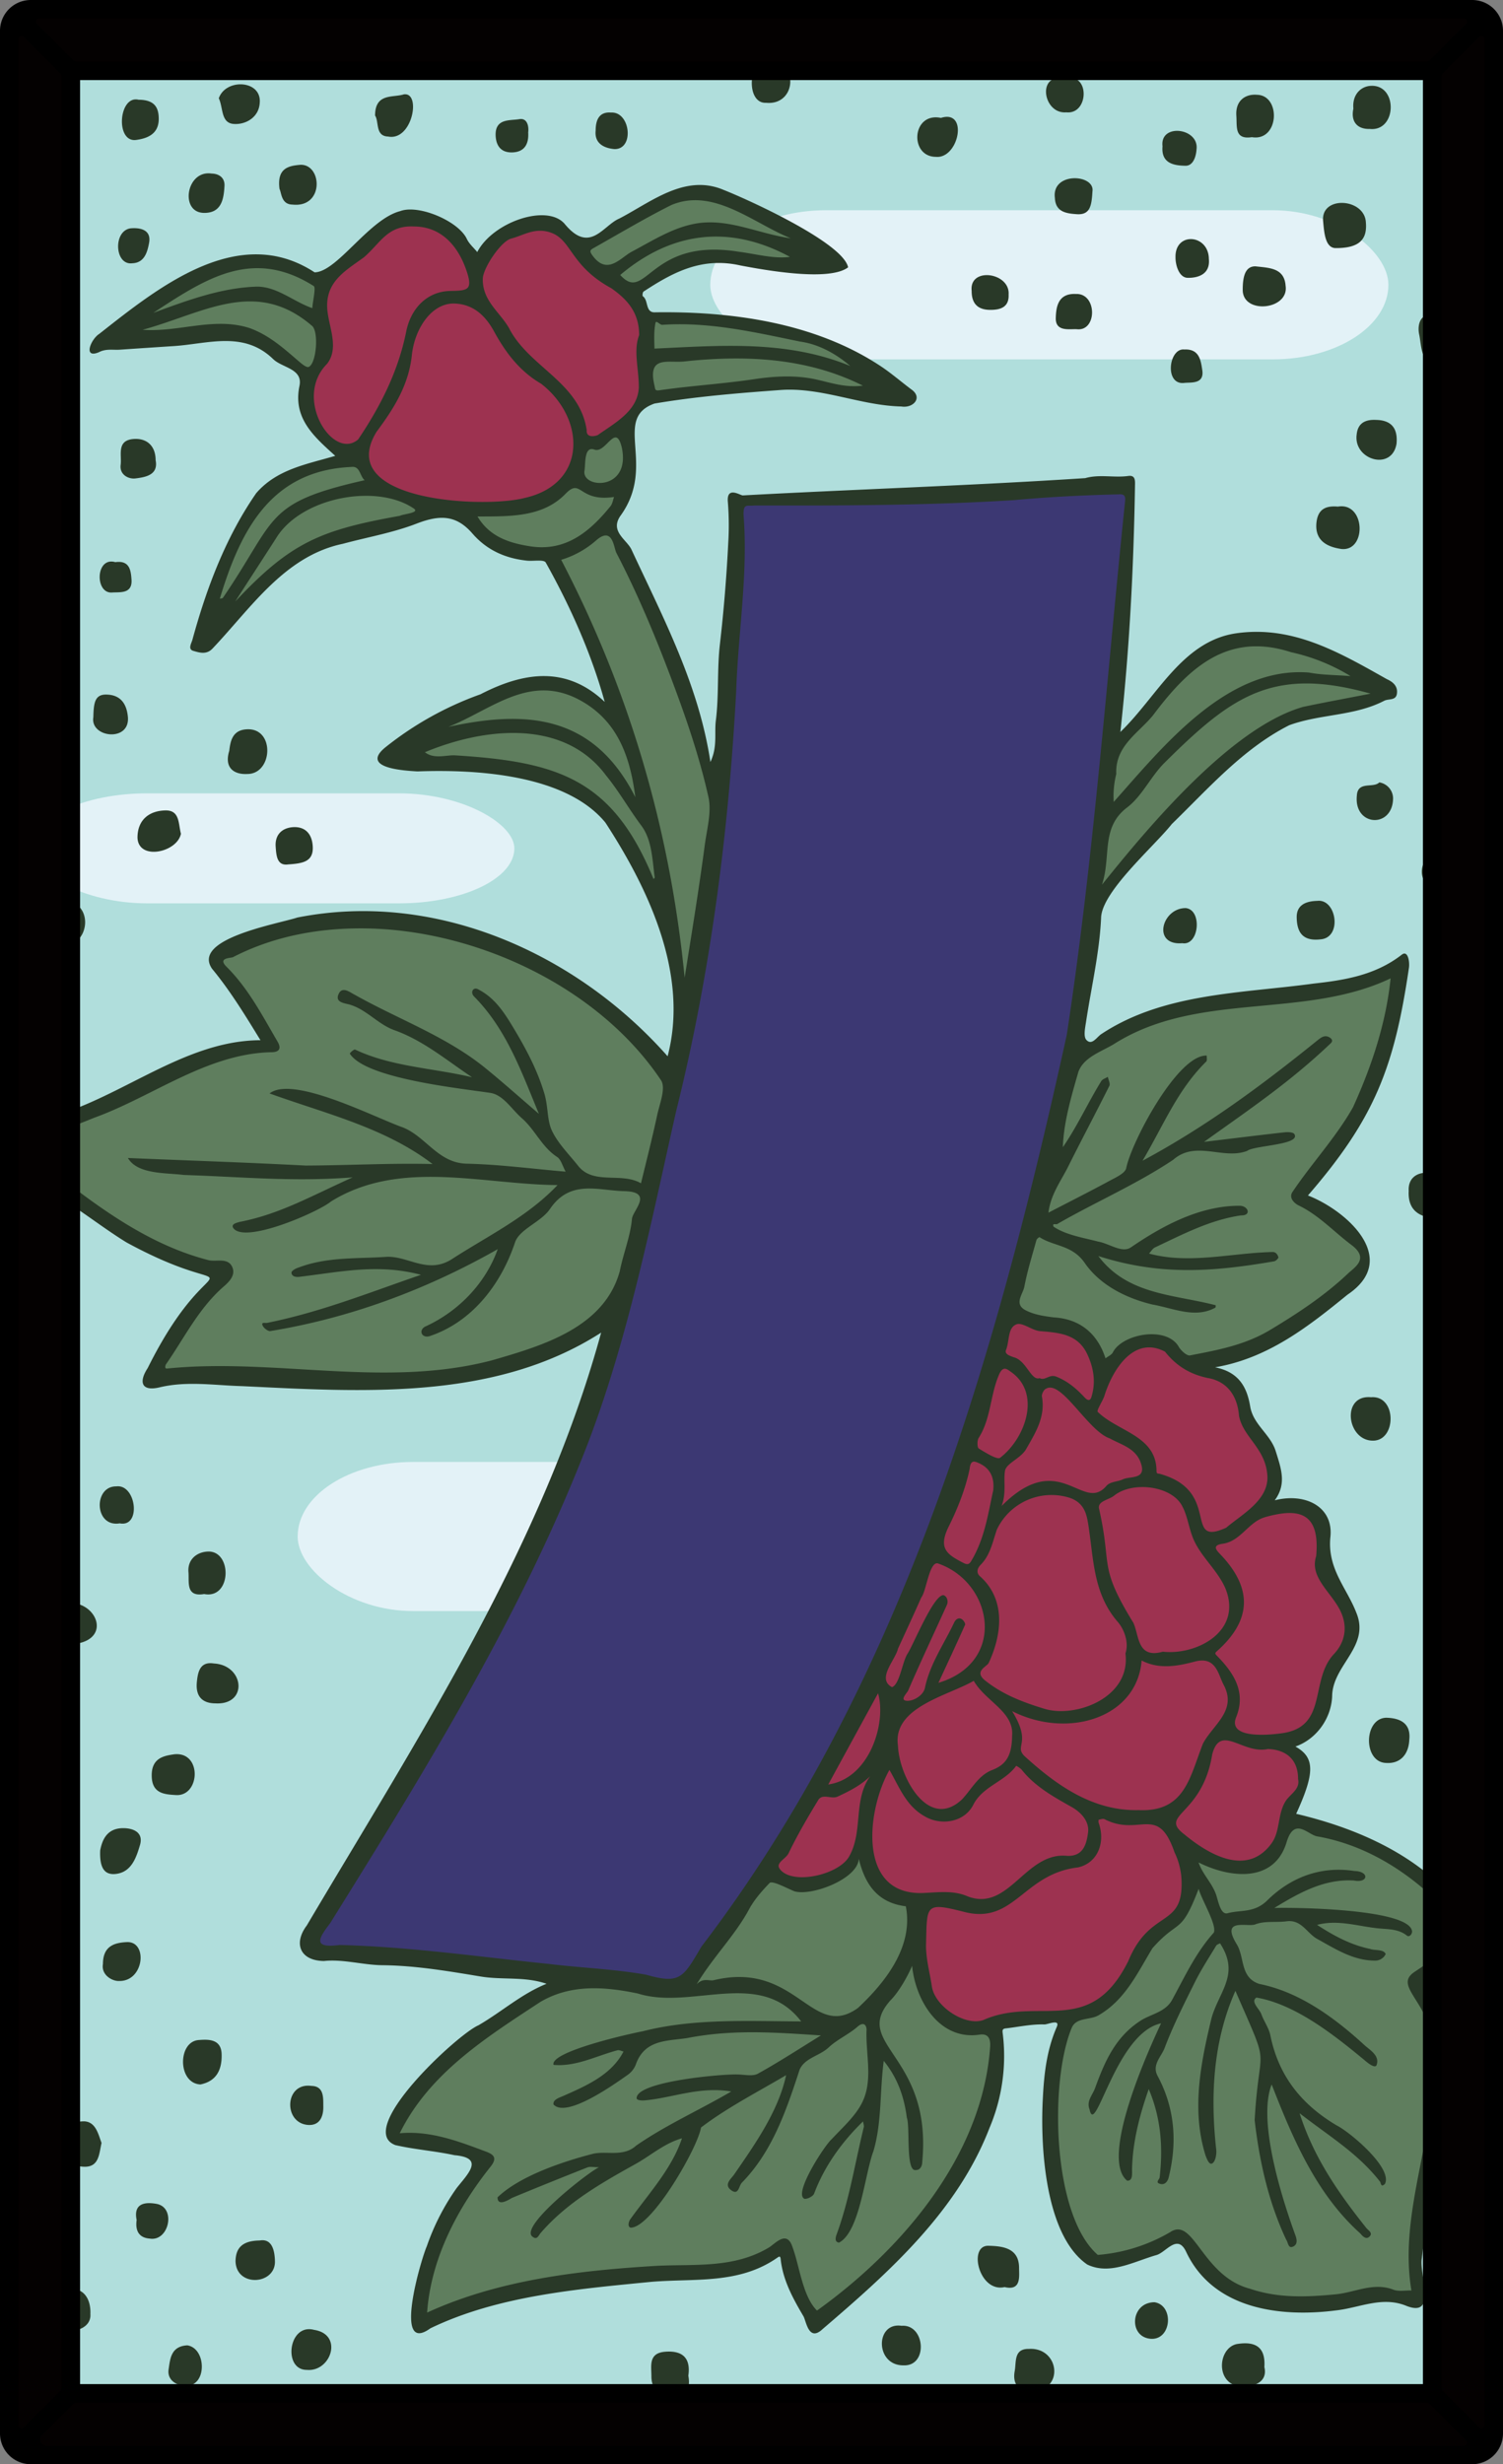 <svg xmlns="http://www.w3.org/2000/svg" viewBox="0 0 976 1600"><rect x="0" y="0" width="976" height="1600" fill="#808080" stroke="none"/><defs><clipPath id="a"><path d="M960 22v1556a6 6 0 0 1-6 6H22a6 6 0 0 1-6-6V22a6 6 0 0 1 6-6h932a6 6 0 0 1 6 6z" style="fill:none"/></clipPath></defs><path d="M960 22v1556a6 6 0 0 1-6 6H22a6 6 0 0 1-6-6V22a6 6 0 0 1 6-6h932a6 6 0 0 1 6 6z" style="fill:#b0dedc;fill-opacity:1" data-name="Paper Backing"/><rect style="fill:#e3f2f7;fill-opacity:1;stroke:#fef8c8;stroke-width:0;stroke-linejoin:round;paint-order:markers fill stroke" width="440.348" height="96.824" x="461.24" y="136.51" rx="75" ry="75"/><rect style="fill:#e3f2f7;fill-opacity:1;stroke:#fef8c8;stroke-width:0;stroke-linejoin:round;paint-order:markers fill stroke" width="313.364" height="71.427" x="20.65" y="515.11" rx="75" ry="75"/><rect style="fill:#e3f2f7;fill-opacity:1;stroke:#fef8c8;stroke-width:0;stroke-linejoin:round;paint-order:markers fill stroke" width="440.348" height="96.824" x="193.292" y="949.23" rx="75" ry="75"/><g clip-path="url(#a)" style="clip-path:url(#a)" data-name="Wikipedia Cropped"><path d="M434.47 1288.88c-65.17-10.39-131.57-15-197-21.8-31.77.49-44.58 2.15-20.15-30.85 60.57-96.47 120.21-195.52 161.2-301.72C423.65 798.07 455.3 653 469.59 510.36c3.29-58.52 11.3-117.11 9.26-175.64.85-19.33 17.88-7.23 28.91-10.49 274 11.47 229.55-79.86 212.94 145.82C701 724.1 616 1108.86 437.47 1291.88z" style="fill:#3c3873;fill-opacity:1"/><path d="M277.27 1505.46c-8.3-2.54-2.08-17-1.43-23.51 5.72-29.48 24.42-52.92 37.32-79-7.41-15.81-58.8-8.33-57.2-19.73 27.73-45.9 75.68-90 129.78-96.32 16.78-3.54 49.71 15.79 62.62 1 17.2-22.61 31.31-53.17 52.57-69.66 15.65 8.74 45.5 7 52.71-11.56 8.42-16.9 11 30.19 35 27.13 11.74 3.68-6 35.78 7.52 42 2.41 32.69 23.4 41.06 48.28 43.92 6.78 71.68-47.63 131.7-100.2 174.6-19 28.72-28-14-32.13-29.54-1.4-5.09-7.59-5.36-10.92-2.09-23.74 14-48.62 11.26-73.71 12.37-46 1.93-105.8 10.09-150.21 30.39zM844.64 1495c-36.58 4.09-60.44-21.94-79.46-43.19-60.1 32.6-70.94 11.23-80.66-49.64.55-31.1-11.74-89.79 26.74-97.11 16.3-9.34 24-26.48 33.57-42.16 9.54-12.19 24.15-16.91 27.56-33.18 2.18-5.65 8-10.33 3.25-16.45-8.1-22.56 46.36 21.67 56-18.24 6.4-36 121.17 34.39 119.25 58.88-5 12.1-18.76 20-28.22 28.47-12.33 6.06 21.32 35.85 12 66.73-2.65 43.64-20 93.09-15 140.67-4.65 2.83-10.65 1.84-16.23.65-19.6-4.43-37.92 6.89-58.8 4.57zM232.87 895.08c-41.21.86-84-8.35-124.5-2.41-13.32-3.43 3.23-17.14 5.71-23.76 45.37-62.89 34.26-32.3-20.77-63.27-29.45-19.85-69.07-36.48-83.06-67.79 13.48-6.15 31.34-6.16 45.93-14.38 37.58-13.69 70.7-38.4 111.16-44 16.17-8.84-15.89-38.28-23.1-48.87-6.55-7.84-3.1-10.81 4.55-12.61 68.94-34.23 155.89-20.13 219.38 21.14 86.28 54.16 67.34 70.83 46.11 153.4-3.91 91.47-109.82 103.91-181.41 102.55zM718 885.9c-12.11-12.92-11.77-26-33.74-26.58C644 859.48 664 828 669.28 804c.92-4.7 7.9-4.15 9.29-8.55-4.26-14.61 4.64-27.5 11.37-39.69-17.9-73.38 48.45-99.56 110.91-104.52 27.9-4.53 56.32-5.89 83.87-12.21 6.39-.21 20.09-14.58 22.33-3.4-11.82 127.4-99.48 124.48-37.79 160.58 60.32 29.12-67.77 86.52-93.77 87.33-5.41 2.25-11.61-3.75-13.44-7.18-13.15-16.45-34.05 2.16-44.05 9.54zM444.45 638.8c-12.15-15.21-2.71-46.27-14.12-63.5-4.1-1.85-9.24 1-11-5-39.77-120.48-190.17-43.86-132-97 13.58-15 43.7-26.53 65.63-28.93 16.23-3.42 30 15.45 43.93 14.57 1.94-30.22-24.57-64.18-36-93.52-1.3-8.77-10.91-5.13-17.11-6.68-9.51-.23-46.74-13.73-33.71-27.32 20.18-.08 40.81.7 54.44-13.67 22.47-10.81.45-28.34 25.89-31.53 12-16.94 22.1 5.93 16.67 19.19-1.2 5.44-9.15 9.17-5.05 15 4.8 8.81-14.6 16.92-4.71 24.36 25.65 55.67 73.81 138.63 64.26 205.07-3.24 24.59-7.35 50-11.15 73.94-1.19.12.3 16.04-5.97 15.02zm271.17-60.34c-8.12-5.31 1.32-38.23 5.25-48 .71-8.85-4.2-18.6 0-28.25-.35-21.45 16.81-29.29 27.22-43.29 37.26-59.34 104-51.55 146-8.34-10.67 10-33.06 7-47.09 12.32-55.37 18.78-93.35 76.77-131.38 115.56zM152.68 394.62c-15.88-3.77-16.08-2.64-9.5-18.83 9.4-39.77 42.07-77.14 85.85-76.65 11.11-.43 8.42 16.95 17.59 18.43 7.8 1.26 25.93 6 27 14.57-21.05 14.95-56.51 10.38-79.17 26.89-16.45 7.72-26.28 27.2-41.77 35.59zm274.5-137.08c-13.72-2.77-2.49-20.91-5.42-28.75-1.38-5.92-3.87-27.81 7.56-22.76 39.21 4.56 112.06.1 130.29 39.85 9.57 2.92 2.27 10.85-5 8.91-42.47-10.69-84.44-2.24-127.43 2.75zM200 242.33c-13.58-5-24.44-21.76-39.32-25.56-21.7-9.94-53.52 10-72-2.3 14-23.88 46.46-41.91 77.14-44.83 19 3.24 49.19 5.26 41 30.79-3.82 9.87 11.18 35.73-6.82 41.9zm211.63-54.42c-9.32.11-10.7-10.08-17.91-11.9-42-14.67 26.75-36 40.42-46.38 28.5-12.79 56.1 11.19 81.22 21.56 5.16 4.14-2.56 10.5 1.52 16.3-43.73 11.73-51.42-20.22-105.27 20.42z" style="fill:#5f7e5e;fill-opacity:1"/><path d="M633.56 1316.37c-54.08-6.51-24.68-65.79-39.62-83.41-24.41 3.54-27-36-39.77-24.51-6.47 16.27-66.56 22.9-48-4.44 26.42-45.13 53.06-87 73.37-135.3 20.1-42.11 36.74-85.92 51.5-128.64 3.18-19.68 13.27-41.58 18.51-60.32-.87-11.63 5.37-31.48 20.37-21.57 14.41 5.43 30.87.54 39.61 19.06 2.25 3.94 2.46 10.69 8.31 10.6C728 882.67 734 869 746.41 871c16.06-.74 22.21 19.35 39.26 19.85 13.31 2.64 21.67 12.82 22.92 27.93 4 12.71 19.59 26.5 18.48 39.95-10.22 32.35 12.27 11.39 26.1 25.65 11.45 16.94-1.68 38.38 19.74 57.63 6.85 12.16 5.34 25.21-4.07 34.91-12.73 14.88-5.47 43.09-27.58 50.06a6 6 0 0 0-1.61 10.13c10.19 8.52 9.6 26.46-1.47 34.47-5 8.4-3 19.45-9.35 27.73-19.44 33.18-57.82-12-59.38 10.09 11.87 37.35-24.31 39.31-33.51 66.26-21.91 48.37-64.9 26.59-102.38 40.67zM311.94 329.91c-30.29.11-70.69-5.57-79-36.6-29.54-.17-44.32-37.38-23.67-59.58 6.32-8 .72-20.47-.47-30.38-7.88-18.87 42.64-62.18 57.86-59.92 26.62-7.76 36.2 37 47.73 24.23 10.37-17.29 22.16-21 39.37-21.61 22.91 5.43 24.21 29.56 45.62 37.91 27.88 20.25 16.2 31.55 18.69 55.27 6.05 22.87-13.93 42.46-33.07 47.93-3.66-.65-7.8 1-8.27 5.13-3.73 29.59-37.89 39.12-64.79 37.62z" style="fill:#9d3250;fill-opacity:1"/><path style="fill:#293928;fill-opacity:1" d="M944.295 7.307c-.334 0-.68.028-1.035.084C921.59 6.8 922.3 32.9 937.08 32.6c17.39.503 17.567-25.307 7.215-25.293zM541.359 9.699c-13.46.59-10.17 26.401 4.15 24.701 8.88-.12 11.001-8.79 11.311-15.88.47-10.87-10.15-7.6-15.46-8.82zm311.362 3.781c-7.18.22-16.762 2-15.522 12.81.8 6.71.99 16.57 12.24 12.19 17.57 2.07 17.232-23.43 3.282-25zm-642.133 4.14a11.653 11.653 0 0 0-1.707.11c-6.93.93-17.53 1.6-17.92 13.18-.29 9.66 7.18 10.7 13.36 10.74h.048c5.61 0 14.641.59 13.281-9-.74-5.212.83-14.925-7.062-15.03zm196.299 1.036a8.433 8.433 0 0 0-.987.043c-8.48.87-14.13 5.691-13.14 13.291.38 7.7-.3 13.01 8.4 13.3 13.24.48 11.89-10 13.57-17.3 1.135-4.95-2.953-9.267-7.843-9.334zM56.63 22.176c-9.89.083-12.02 23.147.59 22.594 6.32 0 13.618-1.46 13.718-10.29.08-6.16-1.848-11.58-12.228-12a7.179 7.179 0 0 0-2.08-.304zm703.613 1.222c-.29-.003-.59.02-.894.073-9.48.94-17.65.1-17.92 8.26-.21 6.19 4.14 13.74 10.75 14.75v-.01c18.842 3.206 17.075-22.953 8.064-23.073zM497.62 38.75c-11.8.77-13.289 28.61-.129 28 20.09 1.9 21.69-28.09.13-28zm198.022 11.871c-1.238-.065-2.62.11-4.15.578-18.34-4.54-14.43 23.04.91 21.73 13.593 1.46 15.204-21.678 3.24-22.308zM156.39 54.752c-5.928-.076-12.2 2.932-14.309 9.068 2.92 6.18 1.29 15.99 9.58 16.65 7.9.64 16.48-4.31 17-13.65.723-7.937-5.553-11.982-12.271-12.068zm734.45.959c-6.85 0-12.87 5.478-12 14.818-1.75 8.14 2.22 13.381 10.51 13.201l-.01-.02c17.54 2 18.56-28.11 1.5-28zm-627.577 5.494a5.643 5.643 0 0 0-1.022.055c-7 2.31-18.65-1.06-18.68 13.77 2.66 3.9-.01 13.36 8.44 13.62 15.335 3.023 21.296-27.028 11.262-27.445zm551.638.277c-6.797-.046-12.707 4.293-12.06 13.668.5 7.28-1.28 15.63 10.07 13.91h.01C830.7 92 832 61.89 816.27 61.55c-.46-.041-.916-.064-1.37-.068zM87.693 64.555C76.71 65.36 75.607 93.089 88.77 90.81c7.11-1 14.22-3.911 14.31-13.391.06-7.66-2.75-12.62-13.06-12.65a7.398 7.398 0 0 0-2.327-.215zm-67.058 6.492v7.752c.9-2.395.89-5.173 0-7.752zm374.916 1.982c-6.334.054-8.75 4.661-8.75 11.711-.9 8.26 5.249 11.45 12.129 12.05 13.15.36 10.48-24.36-2.06-23.71a14.614 14.614 0 0 0-1.32-.05zm219.922 2.86c-1.278-.076-2.758.126-4.453.662-19.02-3.91-20.63 25.2-3.32 25.28 13.52 1.322 20.119-25.213 7.773-25.942zm-277.336 1.386a6.474 6.474 0 0 0-.926.094c-6.1 1.06-15.892-.669-15.352 10.881.39 7.25 4.231 11.04 11.141 10.69 7.32-.37 10.48-5.08 10-12.94.469-3.75-.46-8.844-4.863-8.725zM764.77 84.97c-5.564-.166-10.732 2.915-9.87 10.031-1 11.24 7.62 12.51 14.93 12.62 4.92.08 6.86-5.85 7.17-10.72.887-7.384-5.925-11.743-12.23-11.931zM195.2 107c-7.95.63-15.45 2.23-13.7 15.67 1.36 2.58 1.05 10.1 8.5 10.17 20.59 2.16 19.25-26.14 5.2-25.84zm745.818 3.834c-16.981.156-15.217 28.653 2.472 26.076 5.77-.59 11.52-2.88 10.42-7-1.62-10.86-.3-19.06-11.19-19a16.381 16.381 0 0 0-1.702-.076zm-805.082 1.719c-15.082-.658-18.766 24.755-4.166 25.646v.022c11.89.51 13.55-8.572 14-17.602.25-5.27-3.62-7.84-8.34-7.92a14.076 14.076 0 0 0-1.494-.146zm562.355 3.174c-6.989-.134-14.46 3.673-13.291 12.773.41 9.15 7.32 10.1 14.25 10.57 8.55.57 9.62-5.31 10.15-14.72.849-5.32-4.942-8.506-11.109-8.623zm-666.055.906c-13.038.669-15.69 21.544-.756 22.556h.07c5.95-1.43 15.19.002 15.09-9.298-.06-5.59-3.35-12.122-11.66-13.112a13.529 13.529 0 0 0-2.744-.146zm421.827 3.478c-18.604.173-35.55 13.266-51.823 21.758-10.58 4.37-19.11 23.36-35.45 3.64C355.56 132 320.12 144 309.91 163.66c-2.28-2.8-5.25-5.3-6.74-8.48-5.47-11.68-31.39-22.61-43.26-18.11-20.24 5.15-40.97 39.53-55.62 39.76-49.41-32.35-101.27 9.6-139.78 39.92-5.58 3.51-10.77 16.37-.27 11.93 4.54-2.41 9.1-1.32 13.64-1.63 11.608-.8 23.227-1.576 34.86-2.33 22.14-1.43 45.51-10.16 64.65 8.45 5.87 5.7 19.31 6.16 17.1 17.28-4.49 21.19 9.6 33.2 23.22 45.53-18.44 5.47-37.8 8.59-51.31 24.21-19.82 28.57-32.31 61.75-41.39 95-.61 2.4-3.23 6.31.48 7.4 4.01 1.18 8.74 2.76 12.74-1.73 24.94-26.3 46.69-59.9 84.46-67.79 15.95-4.31 32.45-7.14 47.77-13.07 15.51-5.99 25.97-5.53 36.37 6.47 9.34 10.75 21.4 16.09 35.34 17.55 4.21.44 10.91-.9 12.21 1.21 15.91 28.43 29.65 59.1 38.29 90.51-24.91-23.59-52.56-19.46-80.67-4.94a214 214 0 0 0-61.89 34.55c-16.13 13.28 11.53 14.98 20.95 15.52 37.75-1.4 96.24 1.79 122.06 33.23 28.41 43.63 54.29 98.99 40.41 151.73-59.14-66.92-150.67-107.87-240.39-90.09-12.86 4.21-68.93 13.71-55.44 33.26 11.73 14.2 21.3 29.85 31.44 46.41-53.32.107-96.59 43.572-148.505 52.653v10.519c14.235-1.93 27.305-7.526 40.595-12.852 38.09-13.81 73.07-41.53 114.72-42.53 6.26.06 6.5-3.12 4.26-6.94-9.92-16.93-18.93-34.47-33.13-48.57-6-5.95 2.83-5.51 4.22-6.22 27.2-13.99 56.97-19.14 86.79-18.65 71.8 1.25 150.88 38.23 191.27 98.75 3.08 5.24-1.03 15.08-2.64 22.63-3.18 14.77-6.9 29.42-10.49 44.1-12.78-7.42-30.78 1.29-40.78-11.3-6-7.54-13.46-14.91-17.23-23.26-2.94-6.51-2.3-15.43-4.63-23.36-4.81-16.37-12.86-30.96-21.56-45.28-5.4-8.84-11.39-17.44-21-22.44-3.68-2.48-5.88 1.63-3.21 4.34 21.18 21.38 30.78 48.91 42.13 76.21-12.6-10.79-23.89-20.91-35.67-30.44-25.08-20.08-55.91-31.11-83.78-46.8-2.7-1.26-7.95-5.82-10.44-.92-3 5.9 3.77 6.28 7 7.23 11.09 3.28 18.45 12.83 29.09 16.63 18.68 6.66 33.77 19.45 50.39 30.55-25.26-6-52.31-6.78-76-18-.5-.3-3.53 2.18-3.36 2.7 10.25 16.12 70.89 22.39 90.81 25.39 8.66 1.05 14.12 10.59 20.86 16.47 8.58 7.46 12.96 18.7 22.87 25.15 2.6 1.69 3.55 5.91 5.6 9.59-21.89-1.87-43.05-4.71-64.27-5.19-18.59-.42-26.36-17.57-41.51-23.57-17.98-6.29-71.27-34-86.48-22.03 35.82 12.99 74.82 22.08 105.82 45.83-27.66-.68-54.92.9-82.44 1-38.86-2.07-76.84-3.28-115.37-4.91 6.26 10.81 25.19 9.52 36.19 11 38.12 1.23 70.72 4.57 109.72 1.57-27.69 12.48-47.37 23.88-73.46 28.94-1.92.61-5.26 1.25-4.26 3.61 6.6 11.39 55.82-10.22 63.6-16.85 44.83-27.81 98.18-11.06 147.18-10.7-19.64 20.72-45.04 32.85-68.47 48-15.59 10.09-28.12-1.79-42.17-1.44-19.41 1.37-38.9-.1-57.54 7-1.78.49-4.59 2.13-4.59 3.24.06 2.59 2.81 3.04 5 2.79 27.37-3.27 51.08-8.7 79.08-1.33-34.8 11.96-64.91 24.12-99.8 31.2-1.19.3-3.95-.76-3.1 1.55.64 1.72 3.56 4.03 5.08 3.78 51.95-8.47 101.94-27.17 147.67-53.17-7.9 22.25-25.53 40.3-46.53 50-5.12 2.1-3.23 7.99 2.25 6.49 27.76-9.23 46.49-33.83 55.49-60.83 2.93-8.75 16.92-13.19 22.72-21.75 13.14-19.4 31.3-11.94 48.3-11.58 19.31.42 5.43 12.53 4.94 18-1.02 11.48-5.68 22.57-7.91 34-10.12 36.66-50.24 48.35-82.71 57.76-69.56 18.41-141.32-1.68-211.2 5.41-1.8.25-1.23-1.82-.8-2.7 11.67-16.71 20.67-35.27 36.19-49.37 3.17-2.85 9.64-7.67 6.87-13.85-2.77-6.18-9.91-3.36-15.05-4.36-41.48-10.51-76.36-37.65-109.29-63.87-2.13-1.795-4.017-3.881-5.835-6.055v12.996c6.676 7.006 13.95 13.48 22.586 18.998 13.07 8.33 25.62 18.15 38.93 26.33 80.99 44.1 58.25-7.91 13.76 81.58-5.65 8.58-4.552 15.3 7.448 12.58 17.92-4.37 35.92-1.33 53.92-.85 78.49 3.75 164.09 9.611 233.09-34.759-37.88 138.46-118.369 262.06-191.119 384.9-8.82 11.65-4.51 22.93 11.09 23.12 12.77-1.32 25.21 2.62 38.21 2.74 21.24.21 42.56 3.83 63.63 7.33 14.09 2.34 28.59-.18 42.74 4.72-16.14 6.42-29.33 18.36-44.33 27-13.43 5.74-80.5 67.74-53.84 77.74 12.61 2.9 25.68 3.79 38.33 6.55 19.35 1.68 9.44 11.38 1.54 21.22a150.67 150.67 0 0 0-19.46 37.88c-3.62 8.16-22.36 71.2 2.33 53.31 43.83-21.18 95.53-25.46 143.46-30.18 28.1-2.36 57 1.81 82-15.8 1.6-1.15 1.84-.31 2 1.17 1.47 13.66 8.05 25.56 14.76 36.94 1.85 3.13 3.36 17.1 12.59 8.26 43.16-36.95 87.46-76.43 108.29-130.6a119.48 119.48 0 0 0 8.48-61.81c-.18-1.51-.03-2.48 1.89-2.7 8.44-.96 16.88-2.86 25.26-2.58 2.15.07 10.41-3.86 8 1.65-6.46 14.82-8.22 30.23-9 45.69-1.81 31.18 1.23 89.47 28.8 108.54 14.68 7.05 30.11-1.9 45-6.16 6.21-1.77 13.58-14.11 19.21-2.11 17.49 37.21 60.82 42.75 97.32 38.07 14.97-1.62 29.6-9.26 45.15-3.18 21.17 8.74 8.63-20.2 10.63-30.78 4.67-40.32 12.53-80.26 17.51-120.41 2.31-19.44-3.59-37.05-15-52.89-.83-1.15-1.31-3.9-.64-4.53 5.46-5.23 10.57-11.36 17.07-14.85 9.83-5.27 16.67-20.72 10.56-29.14-25.71-37.3-68.46-56.57-111.13-66.67 12.23-26.75 12.19-36.57-.49-43.67 13.55-4.74 23.23-18.1 23.84-32.59.19-20.47 24.98-32.24 15.64-54.47-6.17-15.97-18.91-28.46-16.76-49.1 2-19.28-15.91-28.83-36.15-23.73 7.94-10.72 4.07-20.81.63-31.9-3.44-11.09-14.59-17.14-16.57-29-1.98-11.86-6.82-22.29-22.82-25.45 34.11-5.82 60-25.94 86-47.16 34.45-23.16-.28-54.52-25.68-64.41 43.12-49.76 56.04-82.98 65.53-147.47.68-3.68-.43-12.13-4.63-8.85-17.15 13.35-37.29 16.55-57.29 18.75-46.47 6.35-97.33 6.01-137.7 32.72-2.94 1.84-6.16 7.76-9.8 3.84-2.05-2.21-.76-8.04-.14-12.12 3.38-22.29 8.63-44.31 9.7-66.94.18-17 34.32-46.45 45.93-61.09 23.85-23.17 46.24-48.98 76.24-64.17 20.1-7.36 42.39-5.87 61.68-15.87 2.76-1.44 7.49-.02 8.21-4.36.81-4.87-2.23-7.78-6.5-9.69-30.64-17.23-60.91-35.01-97.71-29.78-35.17 4.98-51.55 41.29-75.33 64.09 5.9-53.31 8.65-106.62 9.5-160.23.09-3.2.15-6.64-4.38-6-9.27 1.29-18.59-1.25-27.93 1.41-73.88 4.84-148.24 7.21-222.34 11.21-1.59.11-10.73-6.43-9.73 4.37a187.9 187.9 0 0 1 .23 26.82c-1.1 21.8-2.88 43.69-5.4 65.48-1.88 16.25-.57 33.06-2.63 49.49-1.04 8.29 1.18 17-3.53 26.94-7.56-49.96-30.41-93.11-51.41-138.24-3.32-6.36-13.73-11.54-7.19-21.36 24.11-32.9-5.42-63.31 22.3-73.14 26.97-4.57 54.38-6.78 81.72-8.78 26.8-1.96 51.93 10.09 78.54 10.69 7.69 1.29 14.19-5.71 6.49-11.11-7-5.24-13.65-11.08-21-15.8-42.29-27.54-95.57-34.94-145.36-34.23-6.58.35-4.11-7.81-8-10.47-.38-.28-.11-2.6.49-3 19.07-12.51 37.87-22.62 62.92-16.95 15.39 2.92 57.65 10.65 69.91 1.2-3.26-15.88-64.2-43.68-80.63-50.18-5.491-2.362-10.829-3.327-16.038-3.279zm-2.934 9.88c21.804-.18 42.533 16.77 62.39 24.75-21.45-3.03-41.01-13.462-62.34-9.462-14.67 2.73-27.639 11.1-40.939 18.15-7.42 3.95-16.06 15.952-25.87 1.952l.05.039c-1.72-2.42-1.04-3.11.54-4.07 16.9-9.5 33.58-19.5 50.9-28.18a39.42 39.42 0 0 1 15.269-3.18zm419.642 1.759c-6.576.207-12.455 4.073-11.56 12.05.69 7.77 1.5 16.82 7.75 17.29 16.42.17 20.87-6.17 20-16.61-.388-8.5-8.736-12.964-16.19-12.73zm-603.494 15.262a34.1 34.1 0 0 1 1.573.049c16.48 0 28.28 11.128 34.28 29.308 3.93 11.95.55 12.331-10.71 12.541-15.43.3-25.7 11.72-28.63 26.3-5.19 25.9-16.67 48.51-31.19 70.07-16.16 14.21-42.53-26.67-20.19-49.08 7.56-9.76 1.78-22.35.34-33.35-2.55-19.51 11.24-26.79 23.59-35.79 10.627-9.212 15.06-20.19 30.937-20.048zM87.2 148.15c-.76-.004-1.508.03-2.228.09-11.65 1.36-10.67 24.21.94 22.7h.019c8-.3 9.8-7.51 10.87-13.18 1.453-7.683-4.285-9.578-9.6-9.61zm263.063 1.686a21.36 21.36 0 0 1 2.998.144c18.65 2.63 14.37 21.21 43.78 37.21 9.65 6.88 18 15.13 18 30.41-3.85 9.93-.21 21.81-.21 33.7-.48 15.52-15.54 23.25-26.66 31.19-3.13 1.23-7.55 1.31-7.19-3.2-4.57-31-37.01-40.66-50.21-65.8l.05.04c-5.93-10.77-17.74-18.1-17.29-32.64.19-6.89 11.75-24.28 18.47-26 6.125-1.574 11.484-4.903 18.262-5.054zm116.172 3.793c15.193.263 30.742 4.617 46.435 13.111l.05.04c-10.32 1.46-21.87-1.9-33.74-3.4-57.65-9.14-59.42 34.02-76.42 15.16 20.022-16.94 41.468-25.295 63.675-24.911zm306.533 1.62c-5.072.153-9.792 3.937-9.637 11.751-.05 5.28 2.36 13.28 7.91 13.39 6.06.12 14.78-1.88 13.75-12.26-.074-8.568-6.275-13.057-12.023-12.882zm42.273 17.68c-5.74-.04-8.41 4.81-8.24 15.94.79 15.4 30.17 12.152 27.83-3.308-.82-11.85-11-11.591-19.59-12.631zm-649.611 1.214c11.94-.303 24.433 2.974 38.021 11.537 1.64.78-.48 9.4-.86 14.4-12.52-4.32-23.57-14.68-37.21-13.93-22.86.95-44.7 9.17-66.05 17 22.528-14.805 43.305-28.43 66.099-29.007zm474.697 4.505c-5.432.172-10.122 3.333-9.365 10.233-.04 8.06 3.79 12.218 11.86 12.318 7 .09 12.54-1.84 12.14-10 .562-8.055-7.65-12.772-14.635-12.55zm57.354 12.204c-10.455-.02-11.896 8.208-12.09 15.619-.23 9 8.6 7.069 13.6 7.289 13.362 1.589 13.339-23.402-.47-22.88h-.02a21.38 21.38 0 0 0-1.02-.028zm-535.682 4.859c13.397-.075 26.734 3.98 40.422 15.7 4.76 3.32 3.12 24.74-1.97 26.83-1.46.6-4.61-2.102-6.61-3.792-9.77-8.45-19.32-16.969-31.83-21.449-23.19-7.41-45.93 2.88-69.39 1.13 24.555-6.7 47.05-18.295 69.378-18.42zm131.943 1.371c.453-.014.91-.011 1.37.008 12.34.52 20.05 8.12 25.52 18.12 7.53 13.79 16.688 25.86 30.528 33.93 29.01 22.44 30.151 65.06-10.709 74.18-26.09 6.85-123.96 2.44-96.13-42.96 11.1-14.92 20.84-30.15 22.93-49.76 1.801-17.06 12.462-33.088 26.491-33.518zM929 204.459c-7.41-.268-8.576 7.556-7.43 12.701 1.7 7.94.64 21.11 14.83 19.59a13.14 13.14 0 0 0 11.39-13.65c-.51-8.54-.1-19.9-15.22-18-1.325-.4-2.511-.603-3.57-.641zm-502.75 4.562c.91.037 2.56 1.899 3.76 1.899 30.63-2.06 59.87 4.76 89.53 10.87 10.75 1.46 22.11 6.86 32.6 15.86-41.29-16.96-84.14-13.3-127.14-11.3-.15-5.55-.45-11.23.63-16.62.096-.53.317-.72.62-.709zm341.928 17.87c-9.418.342-11.82 23.251.861 21.74 4.33-.49 13.001.94 11.701-8.16-.95-6.47-1.94-14.021-11.63-13.541a6.06 6.06 0 0 0-.932-.04zm-289.942 5.875c28.288.02 56.145 4.625 82.084 17.634-11.56 1.44-20.74-1.9-30.25-4-13.25-2.92-26.75-2.22-40.2-.22-20.32 3.05-40.91 4.24-61.24 7.17-3.5.6-3.07-.61-3.63-3v.01c-4.76-20.11 9-14.36 19.92-15.74 11.112-1.168 22.247-1.862 33.316-1.854zm414.25 39.851c-5.506-.041-10.69 1.78-11.486 9.383-2.4 16.47 22.81 24.18 25.86 6.14.77-8.35-1.83-15.28-13.27-15.49-.369-.018-.737-.03-1.104-.033zm-493.01 11.438c1.669-.18 3.143 1.498 4.393 6.945 5.6 28.19-26.71 26.26-24.28 14.38.66-4.59-.279-15.93 6.391-13.46 5.219 1.925 9.826-7.47 13.497-7.865zm-310.675.943a18.317 18.317 0 0 0-1.551.012c-11.8.59-8.06 10.35-8.9 16.78-.84 6.43 5.08 9.41 9.58 8.86 6.63-.83 15-2.24 13.13-11.84 0-8.39-4.693-13.546-12.26-13.812zM935.76 295.43c-7.7.19-9.5 8.24-10.87 13.51-1.61 23.33 28.48 20.06 25.69-.4-.4-8.16-7.64-13.29-14.82-13.11zm-706.504 7.707c4.653.19 4.536 6.261 7.555 8.652-65.61 14.81-56.541 24.371-92.051 76.371-.28.43-1.31.4-2.02.55 13.39-44.32 33.12-83.23 85.52-85.53.355-.043.686-.056.996-.043zm-201.768 7.992c-2.6.04-4.924 1.05-6.853 2.633v20.925c1.4.395 3.056.535 5.025.313 16.9 3.79 20.63-23.83 3.14-23.81a10.662 10.662 0 0 0-1.312-.061zm345.852 5.767c4.811-.037 7.975 8.349 25.42 5.784-.75 2-1.04 4.41-2.33 6-13.43 16.54-29.02 29.59-52.05 26.05-13.29-2.06-26.44-6.07-34.29-19.37 20.69-.12 42.3.75 57.3-14.9 2.56-2.602 4.346-3.55 5.95-3.564zm353.781 4.038c3.49-.083 3.787 1.979 3.45 4.716-11.98 115.48-20.34 231.48-37.85 346.3-45.81 208.22-105.94 420-237.25 592-11.76 19.94-13.662 24.61-35.862 18.22-20.99-3.71-42.218-4.44-63.218-7-45.16-4.61-90.39-11.17-135.82-12.3-18.06 2.32-13.53-4.47-6.18-14.16 62.55-100.44 125.309-202.12 167.879-312.92 26.18-69.11 40.56-142.44 56.79-214.3 22.25-89.27 34.08-180.94 39-272.8 1.26-38.16 7.79-75.81 4.79-114.1-.23-8.02 2.14-5.81 7.08-6.38 56.3.08 112.66.02 168.81-3.5 22.53-2.09 45.05-3.2 67.64-3.73.263-.025.508-.04.741-.046zm-490.295.996c11.8-.13 23.05 2.41 31.444 7.96 5.33 3.11-6.52 3.79-8.57 5.02-51.86 9.27-70.94 17.28-107 55.71 8.83-13.74 17.75-27.39 26.57-41.14 10.5-17.325 35.03-27.302 57.556-27.55zm633.572 6.814c-.529.029-1.075.09-1.638.186-8.06-.7-13.16 1.75-13.94 10.93-1 12.14 8.46 15.45 16.21 16.59 16.032 1.714 15.774-28.6-.632-27.706zm-476.912 18.938c4.799.174 5.477 8.785 6.744 11.238 15.77 30.37 28.6 62.08 40.31 94.17 7.68 21.06 14.62 42.56 19.49 64.4 2.21 9.92-1.1 21.18-2.45 31.76-3.78 28.55-8.47 57.06-13 85.55-9.37-95.7-35.74-186.15-80.16-271.31a61.37 61.37 0 0 0 22.72-12.63c2.69-2.358 4.747-3.236 6.346-3.178zM72.6 364.607c-10.671-.433-10.407 21.05.28 20.104 5-.33 13.12.998 12.52-8.262-.4-6.1-1.19-12.749-10.52-11.449a9.497 9.497 0 0 0-2.28-.393zm863.638 27.676a18.6 18.6 0 0 0-2.898.317c-7.61 1-8.6 7.18-7.84 10.5 1.29 5.67 1.72 13.06 5.7 15.12 22.102 5.262 23.692-26.442 5.038-25.937zM20.635 409.008v28.338c8.102.697 12.203-6.584 12.154-16.086.556-7.117-5.532-11.385-12.154-12.252zm796.242 10.646c6.684.117 13.833 1.33 21.533 3.826A125 125 0 0 1 877 439c-10.3-.82-18.82-.71-27-2.32-53.37-4.19-95 48.32-126.78 83.99a59 59 0 0 1 1.64-18.1c-.81-18.25 14.34-26.47 23.85-38.09 18.932-25.276 39.202-45.333 68.167-44.826zm31.674 24.123c12.087.026 25.624 2.161 41.449 6.604-15.43 3.02-29.71 5.619-43.89 8.619-46.38 13.28-99.87 77.25-130.53 115.46 6.17-18.5-.98-37.01 16.33-50.17 9.83-7.48 15.43-20.3 24.43-29.15 32.745-32.534 55.95-51.44 92.21-51.363zm-494.485 4.534c7.503.174 15.337 2.187 23.664 6.939 22.4 12.78 31.31 34.36 34.84 62.36-27.73-54.76-72.36-56.27-121.43-45.67 20.896-8.146 40.418-24.154 62.926-23.63zm-285.802 2.673c-6.723.273-7.448 5.705-7.655 14.686C58.39 479.13 85.05 482.13 83 465c-.85-7.76-4.45-13.6-13.31-14a14.82 14.82 0 0 0-1.426-.016zm92.584 22.528c-.576.01-1.171.054-1.787.129-8.36 1-9.512 8.049-10.192 13.879-3.53 11.42 3.58 15.48 11.65 15.02h.01c16.47.115 18.158-29.367.319-29.028zm173.88 2.412c22.649.326 44.122 7.83 58.752 27.486 8.52 10.43 15 22.04 23 32.7 6.88 9.2 7.11 21.99 8.66 33.59.04.3-.47.71-.75 1.05-26.69-65.11-62.23-76.26-129.57-80.34-5.9 0-13.25 2.47-18.9-2 17.925-7.472 38.825-12.774 58.809-12.486zm-301.51 23.433c-5.06-.227-10.99 3.217-12.583 9.137v6.535l.015.08c1.08 7.74 4.96 11.99 11.95 11.73 11.1-.41 5.61-10.77 7.68-13.73 2.458-9.367-1.827-13.517-7.061-13.752zM895.69 508c-3.95 4-14.21-1.19-14.6 8.81l-.009-.02c-1.85 19.93 23.36 21.28 23.54 1.47a10.62 10.62 0 0 0-8.93-10.26zm-788.2 18.21c-10.65.18-18.13 6.13-18.21 17.53.38 15.28 25.76 9.81 28.21-2.37-1.72-6.57-.68-15.32-10-15.16zm84.094 10.831c-.461-.007-.936.007-1.424.04-7.06.52-11.69 4.94-11.15 12.64.42 6.057.91 12.581 8.17 11.539 9.43-.66 16.69-1.66 15.87-12.18-.58-7.444-4.546-11.935-11.466-12.039zm744.482 15.914c-15.626.508-18.234 24.048-.505 24.115 14.7 2.35 15.698-25.17 2.058-24.09a16.394 16.394 0 0 0-1.553-.025zM39.498 584.23c-7.447.187-8.184 9.055-7.768 12.95.53 5.48-.83 15.37 8.91 15.62h.07c16.46 3.74 22.36-27.5-.47-28.56a10.013 10.013 0 0 0-.742-.01zm817.205.637c-.37-.01-.746.003-1.133.043v.02c-8.09.14-13.68 3-13.53 10.81.17 9.45 3.75 15.54 15.45 14.18 13.815-1.046 10.66-24.728-.787-25.053zM770 589.62c-15.56-.11-22.1 24.461-2.23 22.791 10.95 1.85 13.09-21.69 2.23-22.79zm133.02 45.631c-3.02 29.25-12.33 57.09-24.4 83.64-11 19.53-26.8 36.36-39.3 55-2.52 3.69.83 7.27 4.13 8.87 13.06 6.33 22.73 17.01 34.06 25.51 11.9 8.91 2.26 14.45-2.1 18.56-15.21 14.4-32.59 25.86-50.68 36.72-16.48 9.88-34.1 13.04-52 16.51-2.05.37-5.83-3.08-7.31-5.63-7.92-13.69-36.61-8.43-42.76 3.65-.85 1.67-3.16 2.6-4.79 3.87-5.26-16.41-16.97-25.55-33.26-26.55-6.62-.8-12.98-1.75-18.62-4.66-7.8-4.06-1.74-10.37-.8-15.37 1.96-10.23 5.09-20.23 7.85-30.23.25-.78 1.81-1.99 2-1.86 9.35 6.09 21.21 4.96 29.35 16.75 9.73 14.11 26.4 22.79 44 27 13.62 2.38 27.64 9.27 40.85 2 .2-.08.26-1.54.2-1.54-27.07-7.07-57.21-6.62-76.21-31.94 39.86 12.69 73.55 10.41 114.18 3.41 1.08-.14 2.94-2.11 2.76-2.65-.61-1.76-1.62-3.59-4.21-3.38-26.44.65-53.98 8.07-79.8 1 1.27-1.35 2.3-3.26 3.87-4 18.03-8.48 35.75-17.87 55.85-20.78 7 .21 4.71-6.31-1-6.25-25.71-.04-49.66 12.78-70.37 26.91-5.8 4.14-14.08-2.39-21.35-3.64-9.45-2.49-20.92-4.23-29-9.7-1.15-2.49 1.54-1.26 2.36-1.7 24.84-14.31 51.55-25.82 75.35-41.75 14.64-12.83 32.28.16 47.94-5.72 4.61-3.67 35.08-3.84 30.72-10.94-.74-1.23-4.14-1.4-6.24-1.17-16.55 1.84-33.07 3.9-52.42 6.22 30.94-22.11 55.91-38.97 82-63.76 1.48-1.27 1.56-2.6 0-3.72-3.6-2.6-6.26-.07-8.81 1.93C819 705 783.13 731.51 741.92 753.67c13.76-23.19 22.53-45.81 41.36-64.4.71-.64.27-2.56.36-3.88-18.78-.85-48.84 55.86-52.31 73.06-.73 3.42-6.85 6.09-10.93 8.3-12.81 6.94-25.83 13.5-39.56 20.62 1.4-11.78 8.07-20.46 12.79-29.9 8.77-17.57 18-34.91 26.77-52.47.68-1.42-.63-3.82-1-5.82-1.46.93-3.53 1.5-4.3 2.82-8.64 14-15.56 29.33-24.91 42.85.5-16.17 5.53-33.08 10-48.63v-.03c3.58-10.19 15.6-13.38 24.21-18.94 54.44-33.69 122.43-15.29 178.62-42zm23.58 126.22c-6.399-.176-12.33 3.392-11.83 11.84-.65 12.05 6.44 16.74 16.16 17.54 8.26.68 8.76-7.07 10-12.55 2.897-10.186-6.104-16.602-14.33-16.83zm11.847 89.321c-6.19.234-9.134 5.338-9.047 11.568.08 6.34-.45 16.12 8.9 16.24 16.24 2 22.17-29.149 3-27.599a13.7 13.7 0 0 0-2.853-.209zm-276.885 8.838c3.887.025 9.193 4.278 13.848 4.672 12.26 1.01 24.32 1.819 30.49 14.699 4.27 8.89 5.85 18.37 2.83 28.07-.85 2.72-2.51 2.32-4.37.32-5.29-5.67-10.91-10.57-18.52-13.57-4.51-1.71-7.14 2.84-10.73 1-5.61 1.95-8.61-11.66-16.94-13.58-2.43-.98-6.03-1.94-4.87-4.81 2.31-5.67.95-14.29 6.69-16.53a4.194 4.194 0 0 1 1.572-.271zm84.647 15.223c3.256-.003 6.716.866 10.361 2.818 7.37 9.37 16.58 14.86 28.32 17.18v-.03c12.88 2.55 18.73 12.48 19.67 24.33 2.58 14.33 17.8 21.23 18.48 39.89.23 15.45-16.77 24.32-26.77 32.88-28.35 12.86-2.73-23.51-42.78-34.86-1.16-.44-2.49.24-2.49-1.88 0-23.01-25-25.53-38.13-38.43-.95-.92 2.87-6.52 4.17-10.08 4.793-15.438 15.06-31.807 29.169-31.818zm-93.521 13.857c1.047.087 2.105.818 3.203 1.64 20.76 13.79 10.058 43.52-6.442 56.18-1.75 1.48-9.42-3.29-13.85-6-1.07-.67-1.17-5.2-.07-6.91 7.95-12.46 7.442-27.57 13.112-40.83v-.03c1.372-3.205 2.7-4.161 4.047-4.05zm29.08 12.25c10.207-.158 25.662 28.393 38.873 33.002 7.43 4.09 16.279 6.17 19.879 15.09l-.03.049c4.84 11.99-6.77 9.13-11.43 11.47-3.32 1.64-8.25 1.28-10.78 4.43-15.28 17.44-30.28-25-67.86 12.82 3.2-8.58 1.1-16.21 2.2-22.81.8-4.95 10.29-8.04 13.8-14.24 6-10.54 12.56-20.84 10.17-34-.3-1.57 1.33-4.67 2.7-5.12a4.993 4.993 0 0 1 2.478-.691zm206.71 6.178c-17.97.215-13.135 30.101 4.641 28.183l-.01-.02c13.8-1.81 13.41-29.41-2.82-28.09a17.712 17.712 0 0 0-1.81-.073zm-256.07 41.888c.36-.014.768.048 1.233.205v-.03c8.36 2.93 12.36 8.88 11.32 18.53-3.21 14.29-5.39 31.17-14.39 46-1.42 2.34-2.751 2.24-5.301.9-10.13-5.31-16.37-9.12-9.13-23.63 5.62-11.27 10.76-24.11 13.5-37.16.158-.866.254-4.711 2.768-4.815zM76.45 965.027c-.393.006-.796.04-1.209.104v-.031c-14.67.14-14 26.74 2.52 24 13.795 2.683 10.894-24.242-1.31-24.073zm665.653.518c10.226.07 20.686 4.08 25.068 11.455 3.63 6.11 4.57 13.76 7.1 20.58 4.75 12.79 16.16 21.31 21.54 33.94 11.13 27.74-18.71 43.33-40.71 40.92-16.91 4.78-15.22-10.73-19.28-19.09l-.03.05c-22.79-37.23-13.51-35.91-22.04-73.51-1.47-5.2 6.21-5.97 9.71-8.77 4.758-3.828 11.645-5.623 18.642-5.575zm-59.186 5.158a39.27 39.27 0 0 1 11.924 1.887c9.26 3.28 10.77 10.56 11.85 17.28 3.51 21.99 3.02 44.67 19.17 63.25 4.15 4.8 7.32 13.21 5 20.36l-.03.01c3.66 28.87-32.46 42.21-52.56 36.03-13.97-4.25-26.98-9.15-38.54-18.37-7.6-6.06 1.17-8.98 2.32-11.45 9.03-19.39 10.78-41.63-5.72-56.26-2.31-2.04-1.96-4.96.43-7.37 6.34-6.36 7.79-14.88 10.61-23a39.27 39.27 0 0 1 35.546-22.367zm254.555 1.486c-16.1-.64-17.1 30.19-.34 29.6 17.54 1.29 18.69-28.62.34-29.6zm-100.479 10.2c11.884-.162 19.748 6.214 17.678 28.021-4.25 13 8.36 22.32 14.75 33.65 6.55 11.64 3.98 22.49-3.45 30.16-15.49 17-3.73 46.31-32.49 51-8.18 1.27-36.91 4.32-30.67-10.47 6.41-16.14-1.64-28.54-12.5-39.59-1.33-1.35-1.51-1.78-.2-2.94 22.72-20.09 23.46-40.86 2.46-62.86-2.64-2.76-5.8-6 1.36-7 11.82-1.62 16.78-14.28 27.62-17.28v-.03c5.527-1.532 10.792-2.598 15.442-2.661zm-702.252 25.04c-7 .38-13.05 5.12-12.36 13.41.54 6.45-1.9 16.221 10.19 14.161 18 3.46 18.32-28.56 2.17-27.57zm473.875 7.624c.35.027.715.14 1.096.347v-.03c35.06 12.57 44.21 63.86-.33 77.29 5.91-12.77 11.718-25.18 17.308-37.7.33-.75-.85-2.69-1.85-3.43-2.45-1.86-4.47.31-5.22 1.91-6.58 14.02-15.73 26.82-19 42.47-1.06 5.06-7.69 8.8-11.94 8.39-4.64-.44.33-4.96 1.11-6.78 8.05-18.65 16.761-37.02 25.121-55.53 1.12-2.47-.16-5.78-2.28-6.25-6.24-.37-19.07 31.06-23.07 37.63-3.65 5.23-5.22 20.25-10.31 22.09-10.21-5.44 2.1-17.4 3.88-25 5.07-11.09 10.22-22.14 15.15-33.29 3.159-3.816 5.088-22.529 10.335-22.117zm-562.883 25.66a21.029 21.029 0 0 0-1.732.027c-6.72-.54-7.18 7.82-7.32 13.42-.19 8 4.59 12.08 12.49 13.16 22.581-3.361 14.183-26.158-3.438-26.607zm695.608 37.447c11.39 5.91 23.26 3.67 34.61.67 13.82-3.59 15.02 8.32 18.63 15.09 9.01 16.84-7.11 26.01-13.48 38.33-8.54 21.8-11.69 44.22-41.32 43.06v-.03c-29.97.86-53.78-16.12-74.7-35.24-6.52-6.82 5.09-8-7.84-29 36.05 18.27 81.1 4.54 84.1-32.88zm-604.049 1.756c-7.523-.413-8.861 5.913-9.47 12.363-.84 8.88 3.25 13.661 12.08 13.711 21.36 1.19 18.8-24.85-1.02-25.9a15.42 15.42 0 0 0-1.59-.174zm495.043 11.447c7.672 13.407 26.246 20.009 24.896 35.647-.15 12.77-3.8 18.76-13 22.28-8.76 3.36-13.22 12.22-19.37 18.89-21.98 20.93-41.04-14.73-41.73-34.62-3.767-25.067 32.304-32.464 49.204-42.197zm-62.156 8.076c5.56 19.128-5.392 55.333-32.328 59.221 10.653-19.557 21.335-39.095 32.328-59.22zm329.982 15.881c-14.65.39-15.1 28.79-.16 29.35 9.34.67 14.78-5.58 15.16-15.18 1.19-11.44-7.22-14-15-14.17zm-860.85 6.795c-7.32.126-15.552 5.35-14.37 14.074h.07c-.1 19.08 27 17.271 24.87-4.359.268-6.825-4.876-9.812-10.57-9.715zm756.3 7.877c7.062.03 16.997 8.013 27.76 5.617l-.03.01c11.88.44 19.66 6.882 19.59 19.522 1.46 6.67-5.13 9.648-8.13 14.388-5.34 8.58-3.35 19.571-9.18 27.461-15.74 21.5-40.32 7.48-56.45-5.86-17.34-13.15 11.54-11.93 18-52 1.829-6.984 4.74-9.153 8.44-9.138zm-681.024 8.975c-.543.007-1.104.044-1.686.113h.04c-6.72 1-14.78 2.45-14.41 14.41.33 10.62 7.56 11.59 15.29 12 15.752 1.463 17.586-26.758.766-26.523zm545.273 7.584a12.62 12.62 0 0 1 3.532 2.449c8.7 10.98 20.56 17.55 32.49 24.26 6.17 3.46 11.658 9.47 10.658 16.64-.95 6.95-2.81 15.58-13.62 15.09-27.13-2.73-37.78 36.72-64.64 26.27-9.04-3.93-18.64-2.58-27.94-2.19l-.028.01c-43.84 2.43-37.64-53.46-22.74-79.89 6.45 11.19 10.75 23.41 23.08 30.25 10.81 6.26 25.73 3.54 31.34-7.55 6.16-12.17 20.388-14.93 27.868-25.34zm-94.84 6.77c-11.24 15.82-4.288 35.85-13.718 52.25-6.86 11.85-37.19 18.709-45 7.849-2.84-3.94 4.009-6.42 5.789-10.12 5.68-11.82 12.35-23.2 19.17-34.42l-.03.01c2.88-4.73 8.54-.43 12.79-2.41 7.42-3.5 14.7-7.05 21-13.16zm151.426 27.697c.309.012.594.07.844.193 22.75 11.7 34.602-10.152 45.432 21.578a45 45 0 0 1 4.558 19.531c.64 29.75-20.83 16.97-34.83 51.52h-.049c-24.93 49.5-58.18 21.86-93.95 37.8-11.82 4.04-31.39-8.83-33.33-21.89-1.35-9.1-3.99-18.24-3.77-27.3.64-25.71-.78-27.58 25-21 32.37 8.19 38.09-24.78 73.56-28.94 13.07-2.84 18-16.39 13.59-28.77a4.12 4.12 0 0 1-.06-2.18c.952-.217 2.08-.58 3.005-.542zm-636.383 5.996c-10.879-.013-13.752 8.022-15.001 14.406-.49 11.5 2.82 16.39 10.66 15.25 9.7-1.41 12.77-10.55 15.16-18.63 2.29-7.72-3.37-10.66-9.74-11a23.216 23.216 0 0 0-1.079-.026zm762.97.25c4.165.01 8.716 4.482 12.279 5.076 33.86 5.94 62.83 25.41 86 50.34 15 15.51-4.09 18.12-8.75 25.71-3 4.9-8.711 8.37-13.711 11.75-17.33 11.2 19.23 22.16 11.87 68.53h-.05c-1.86 46.44-21.95 92.23-14.14 138.53-3.93-.11-8.25.8-11.72-.53-12.98-5-24.95 1.81-37.25 3-19.04 1.84-37.39 2.64-55.87-3.6-31.09-8.19-36.42-46.98-51.69-36.83a110.19 110.19 0 0 1-47.12 14.86c-29.6-25.63-31.49-112.22-17-147.29 2.92-7.15 11.76-4.99 17.48-8.29 17.41-10.06 25.29-27.61 35-43.55 17.3-19.58 18.34-7.99 30-38.58 1.88 7.04 11.88 23.26 9.88 28.41-11.67 12.93-18.87 28.61-27.09 43.67-4.39 8.05-13.71 9.16-20.56 13.58-16.45 10.63-23.33 26.83-29.52 43.83-1.61 4.42-5.72 8.34-3.55 13.72 3.78 18.95 16.96-49.58 46.44-55.86-8.45 17.97-40 87.81-22 102.17 3.92.13 3.07-4.88 3.16-8.1.51-17.52 4.83-34.22 10.83-51.4 8.01 19.02 9.34 37.99 7.07 57.44-.15 1.3-3.17 3.32.56 4.18 3.32.78 4.85-2.38 5.26-4 5.72-22.88 4.17-45.08-7.15-66.2-3.83-7.16 2.44-12.45 4.54-18 5.6-14.75 12.77-28.94 19.83-43.1 4.04-8.09 9.05-15.7 13.72-23.47.47-.73 1.63-1 2.47-1.49 13 19.98-.35 30.82-5.44 48.23-7.08 29.27-13.24 59.82-4 89.45 1.08 2.87 2.55 6.53 4.55 5.14 2-1.39 2.78-6.09 2.4-9.09-3.88-34.96-1.98-70.29 12.47-102.85 23.62 54.38 15.5 30.78 12.5 84 3.12 26.83 8.96 53.01 20.44 77.49 1.35 1.63 1.21 6.56 5 4.3 2.97-1.78 1.61-5.56.61-8.19-8.69-23.97-24.23-73.56-15-96.83 13.7 35.17 28.98 71.11 57.55 96.74 1.21 1.44 3.52 4.24 5.84 2.16 2.68-2.41-.68-4.16-1.92-5.68-18.34-23.05-34.19-45.86-43.34-74.53 19.6 15.23 37.53 25.73 52.19 44.37.65.67.46 4.21 3.25 1.5 5.1-10.34-22.8-33.73-31.43-38-23-13.71-37.69-32.25-43-58.49-.96-4.72-4.11-8.95-5.78-13.57-1.36-3.78-7.32-8.18-3.26-10.92 25.12 4.32 50.12 24.05 69.9 40.4 2.95 2.59 7.34 5.89 8.19 3.29 2.11-6.44-5.07-9.89-8.79-13.6-19.15-17.42-41.65-33.79-67.37-38.93-12.66-4.05-9.5-17.27-14.66-25.68-10.86-17.65 6.93-11 12-13 6.06-2.39 13.53-1.1 20.32-2 9.7-1.28 13.18 7.76 19.87 11.44 11.94 6.58 23.45 14.16 37.81 14.1a7.49 7.49 0 0 0 6.67-4.28c-1.37-3.28-7-2.13-10-3.28-12.77-2.65-23.8-8.65-34.56-15.65 13.78-3.67 27.08 1.11 40.5 2.33 5.93.53 12.5.36 17.83 4.62 1.58 1.25 3.28-.87 3.38-2.52-.78-14.58-73.56-15.85-89.48-15.4 17.48-10.72 32.85-18.85 51.62-17.85 9.44 1.91 10.37-5.96.3-6.18-22.23-3.41-41.72 4.48-56.53 19.15-8.41 8.29-17.34 5.97-25.73 8.29-4.57 1.25-6.04-7.97-7.57-12.39-2.83-7.66-8.74-13-11.26-20.57 20.74 10.38 49.14 13.25 57.14-13.11 2.053-6.842 4.721-8.923 7.571-8.916zM557.66 1206.88c4.07 16.75 12.26 28.599 30.55 30.869 5.09 26.17-13.3 49.38-31.08 66-29.99 21.66-39.88-31-93.77-18-3 .61-6.67-1.81-11 2.66 11.15-18.36 24.99-31.8 34.15-48.87 3.25-6.01 8.39-11.92 13.25-16.92l-.03.01c1.71-1.76 10.6 3.07 16.03 5.34 10.9 3.43 41.31-7.88 41.9-21.09zm-537.025 23.965v24.261c.387-.022.784-.052 1.195-.097 4.19.66 10.78-.44 8.7-5.46-2.566-6.172-1.366-16.625-9.895-18.704zM82.42 1261c-8.34.36-15.57 2.68-15.57 14.24-1.25 7.16 6.11 11.22 10.45 11 16.36.37 18.79-25.81 5.12-25.24zm509.86 15.37c2.3 22.96 17.94 48.52 43.72 44.73 6.14-1.01 7.31 3.2 6.95 7.99-5.05 71.15-57.9 132.09-112.42 171.15-9.4-9.28-11.28-28.9-16-41.5-3.7-11.02-11.27-1.79-15.27.59-22.58 13.47-47.4 10.72-71.84 11.81-50.66 2.98-103.43 8.99-150.06 30.41 2.43-34.81 19.51-67.5 41-94.5 4.79-5.87 2.37-8.09-2.72-10-18.06-6.8-36.18-13.72-56.06-11.94 19.27-39.08 56.27-62.24 91.27-85.24 19.46-11.48 41.14-10.16 63.41-5.48 34.78 10.97 79.32-16.7 106 18.1-33.78-.08-69.56-2.16-103 6.43-8.18 1.51-60.25 13.21-57.81 21.79 14.6 1.31 27.68-5.81 41.44-9.47 1.13-.35 2.65.5 4 .79-7.91 15.34-24.55 22.41-39.45 29-2.69 1.12-6.53 2.4-6 5.4 8.41 9.19 39.81-13.37 48.08-19.18a14.72 14.72 0 0 0 5.36-6.78c5.78-16.51 20.74-15.15 33.59-17.21 29.18-5.67 56.44-3.67 86.6-1.67-14.31 8.83-27.33 17.32-40.9 24.83-3.35 1.85-8.49.64-12.8.53-9.95-.47-66.68 4.53-65.95 15.53.12 1.11 2.85 1.49 5.12 1.29 18.07-1.57 35.47-9.22 56.33-5.79-21.83 12.72-42.16 21.6-61.74 35.13-8.22 7.47-18.56 3.39-27.71 5.24-19.86 5.09-47.88 14.46-62.32 28.35-.07 5.96 6.6 2.07 9.33.4 16.3-6.754 32.65-13.36 49.05-19.82 1.78-.7 4.07-.1 7.49-.1-8.05 3.91-52.76 39.26-42.94 45.26 2.8 2.08 3.72-1.03 5-2.52 17.06-19.77 39.29-32.38 61.67-44.85 10.04-5.59 18.72-13.48 30.14-16.68-6.47 19.54-21.47 35.75-33.47 52.44-1.36 1.84-1.85 5.16.15 5.56 13.47.27 43.52-51.62 45.69-65 16.73-12.78 36.89-23.15 55.27-34-5.03 23.42-20.21 44.81-33.82 64.59-2.23 3-6.62 6.49-2 10 5.02 3.8 5-2.53 7.09-4.78 19.88-20.34 28.86-47.01 37.48-73.34 3.34-7.71 12.96-8.91 18.87-14.46 5.52-5.2 12.91-8.39 18.65-13.39 4.39-3.89 6.04-.59 5.94 2-.62 15.34 4.11 31.48-2.2 45.78-4.19 9.52-12.99 17.17-20.35 25.08-4.72 4.08-25.05 35.51-17.8 38.77 1.89.38 5.75-1.65 6.35-3.41 6.73-17.95 18.24-33.73 31.73-46.82.18 1.27.74 2.61.48 3.78-5.75 23.42-9.41 47.46-17.82 70.11-.43 1.5-1.25 4.45 1.75 4.82 13.58-7.02 16.79-44.89 22.36-59.43 5.52-18.81 4.02-38.24 6.68-58.58 9.19 11.31 13.29 23.72 15 36.89 2.23 5.87-.87 35 5.71 34 3.41.12 4.28-3.34 4.28-5.1 6.77-70.03-46.32-76.14-20.58-105.14 5-4.92 11-15.14 14-22.39zm-562.41 32.688c-.346-.001-.707.009-1.082.03-2.8.163-5.644.409-8.154 1.056v28.507c.403.036.81.07 1.256.069 8.21 0 18.19-2.37 16.66-13.58-.736-5.425 2.055-16.06-8.68-16.082zm102.75 15.345c-1.243.015-2.474.1-3.621.186-13.67 1-13.74 28.13 1.17 28.83 10.64-2.17 14.06-9.85 13.74-19.77-.26-8.06-5.9-9.308-11.289-9.246zm67.994 29.828c-15.872-.59-16.33 24.18-.666 25.479 7.84.58 10.08-5.68 10-11.83-.1-5.52.711-13.382-7.799-13.512h.05a16.384 16.384 0 0 0-1.585-.137zM54.551 1377.36v.032c-7.58-.25-12.871 5.129-13.631 13.548-1 10.46 4.66 15.86 14.23 15.91 9.2 0 9.21-8.458 10.78-15.458-2.13-5.75-3.78-13.792-11.38-14.032zm-33.916 49.063v23.681c8.776-2.694 7.992-19.048 0-23.681zm76.566 4.062c-6.274-.1-10.144 2.772-8.47 10.946-1.08 7.79 2.2 11.61 8.49 12.07 12.42 2.08 17.28-19.89 4.67-22.5-1.665-.311-3.242-.492-4.69-.516zm72.914 24.094c-.471.016-.97.07-1.496.162-10.54.16-15.48 4.19-15.67 13.34.33 17.44 26.72 15.45 25.56-.54h.02c-.225-5.167-1.345-13.205-8.414-12.962zm471.645 3.592c-13.21-.22-6 30.6 10.62 26.81 10.92 2.64 9.37-7.07 9.38-12.38 0-12.87-10.33-14.23-20-14.43zm-593.692 28.19c-6.368-.342-13.142 5.522-12.648 16.88-.42 14.41 24.58 12.44 23.25-1h.04c.282-10.448-5.022-15.58-10.642-15.88zm701.762 8.48c-16-.12-17.3 23.21-2 23.75 12.96.27 14.54-21.59 2-23.74v-.01zm-165.959 15.142c-15.597-.637-15.111 25.964 2.84 25.829 16.19.65 14.089-26.91-1.281-25.68a14.844 14.844 0 0 0-1.559-.149zm-382.951 2.34c-14.074-.254-16.325 26.512-1.71 26.428 15.68 1.53 24.06-23.08 4.63-26h.05a12.603 12.603 0 0 0-2.97-.428zm749.32 3.897c-6.666-.082-13.602 4.784-12.05 13.98.49 4.84 0 12.361 6.49 12.361 7.93-.06 16.48-2.5 16.56-14.14.553-8.203-5.118-12.129-11-12.201zm-141.465 5.279c-1.802-.016-3.74.168-5.775.502-13.89 3.18-14 32.21 9.47 26.83 6.25-.94 10.24-5.29 8.57-11.88.78-11.57-4.455-15.384-12.265-15.452zm-687.156 1.322.01.002.031-.002h-.04zm.01.002c-10.849.536-11.15 9.204-12.139 15.627-.94 6.16 4 10.25 10.31 10.48 14.717 1.71 14.669-24.145 1.829-26.107zm548.271 2.276a19.519 19.519 0 0 0-1.76.033c-10-.19-8.08 8.519-9.24 14.459-1.85 10.38 4.89 13.56 12.54 13.14 19.316-1.82 16.185-27.151-1.54-27.632zm-236.324 1.779c-.655.019-1.33.06-2.025.123-10.54 1-8.531 9.24-8.551 15.89 0 11.88 9.33 11.34 16.93 11.4 7.6.06 8.08-5.86 7.05-11.77 1.604-11.25-3.579-15.927-13.404-15.643zM744 1555.211c-6.89.2-12.69 3.139-11.32 10.478.24 9 4.15 14.29 11.45 14.16 11-.19 10.23-9.998 10.7-17.128.42-6.72-6.29-7.64-10.83-7.51zm-690.146 3.447a34.283 34.283 0 0 0-2.415.082v.03c-8.14.56-10.83 4.87-10.35 11.66.5 7.13-.279 16.15 9.731 14.89 8.4-.26 15-.65 16.18-9 1.537-10.978-1.637-17.624-13.146-17.662zm461.863 6.596a8.715 8.715 0 0 0-1.137.057c-8.31.33-11.75 7.998-12.31 15.228-.88 11.43 8.41 8.77 15.53 9.31 13.525-.707 9.423-24.405-2.083-24.595zm-229.938 3.412c-9.29-.236-12.441 5.163-12.91 12.494-.21 13.15 8.251 14.61 16.461 14.44 10.19-.22 11.16-9 11.51-16.38.41-8.57-6.04-9.73-13.12-10.43a26.508 26.508 0 0 0-1.94-.124zm-103.263.152a13.72 13.72 0 0 0-1.516.121c-12.56 1.87-11.37 31.63 4.39 28.09 18.03-1.608 12.473-28.572-2.874-28.21zm428.904.09a14.98 14.98 0 0 0-1.6.092c-9 0-8.88 6.79-8.91 13.87-.95 7.78 2.83 11.46 11.3 12.35 18.29.95 15.323-26.359-.79-26.312zm280.271 5.856c-.42.015-.855.057-1.31.127l-.012-.022c-17.48-2-17.85 26.65-1.76 23.91 12.73.213 16.112-24.49 3.082-24.015z"/></g><g data-name="Red Japanese Frames"><path d="M0 20v1560a20 20 0 0 0 20 20h936a20 20 0 0 0 20-20V20a20 20 0 0 0-20-20H20A20 20 0 0 0 0 20zm924 1528H52V52h872z" style="fill:#000;fill-opacity:1"/><path d="m952.1 15.41-23.41 23.42a4 4 0 0 1-2.83 1.17H50.14a4 4 0 0 1-2.83-1.17L23.9 15.41A2 2 0 0 1 25.31 12h925.38a2 2 0 0 1 1.41 3.41zM40 1549.86V50.14a4 4 0 0 0-1.17-2.83L15.41 23.9A2 2 0 0 0 12 25.31v1549.38a2 2 0 0 0 3.41 1.41l23.42-23.41a4 4 0 0 0 1.17-2.83zM936 50.14v1499.72a4 4 0 0 0 1.17 2.83l23.42 23.41a2 2 0 0 0 3.41-1.41V25.31a2 2 0 0 0-3.41-1.41l-23.42 23.41a4 4 0 0 0-1.17 2.83zM925.86 1560H50.14a4 4 0 0 0-2.83 1.17l-20 20a4 4 0 0 0 2.83 6.83h920.55a2 2 0 0 0 1.41-3.41l-23.41-23.42a4 4 0 0 0-2.83-1.17z" style="fill:#040101;fill-opacity:1"/></g></svg>